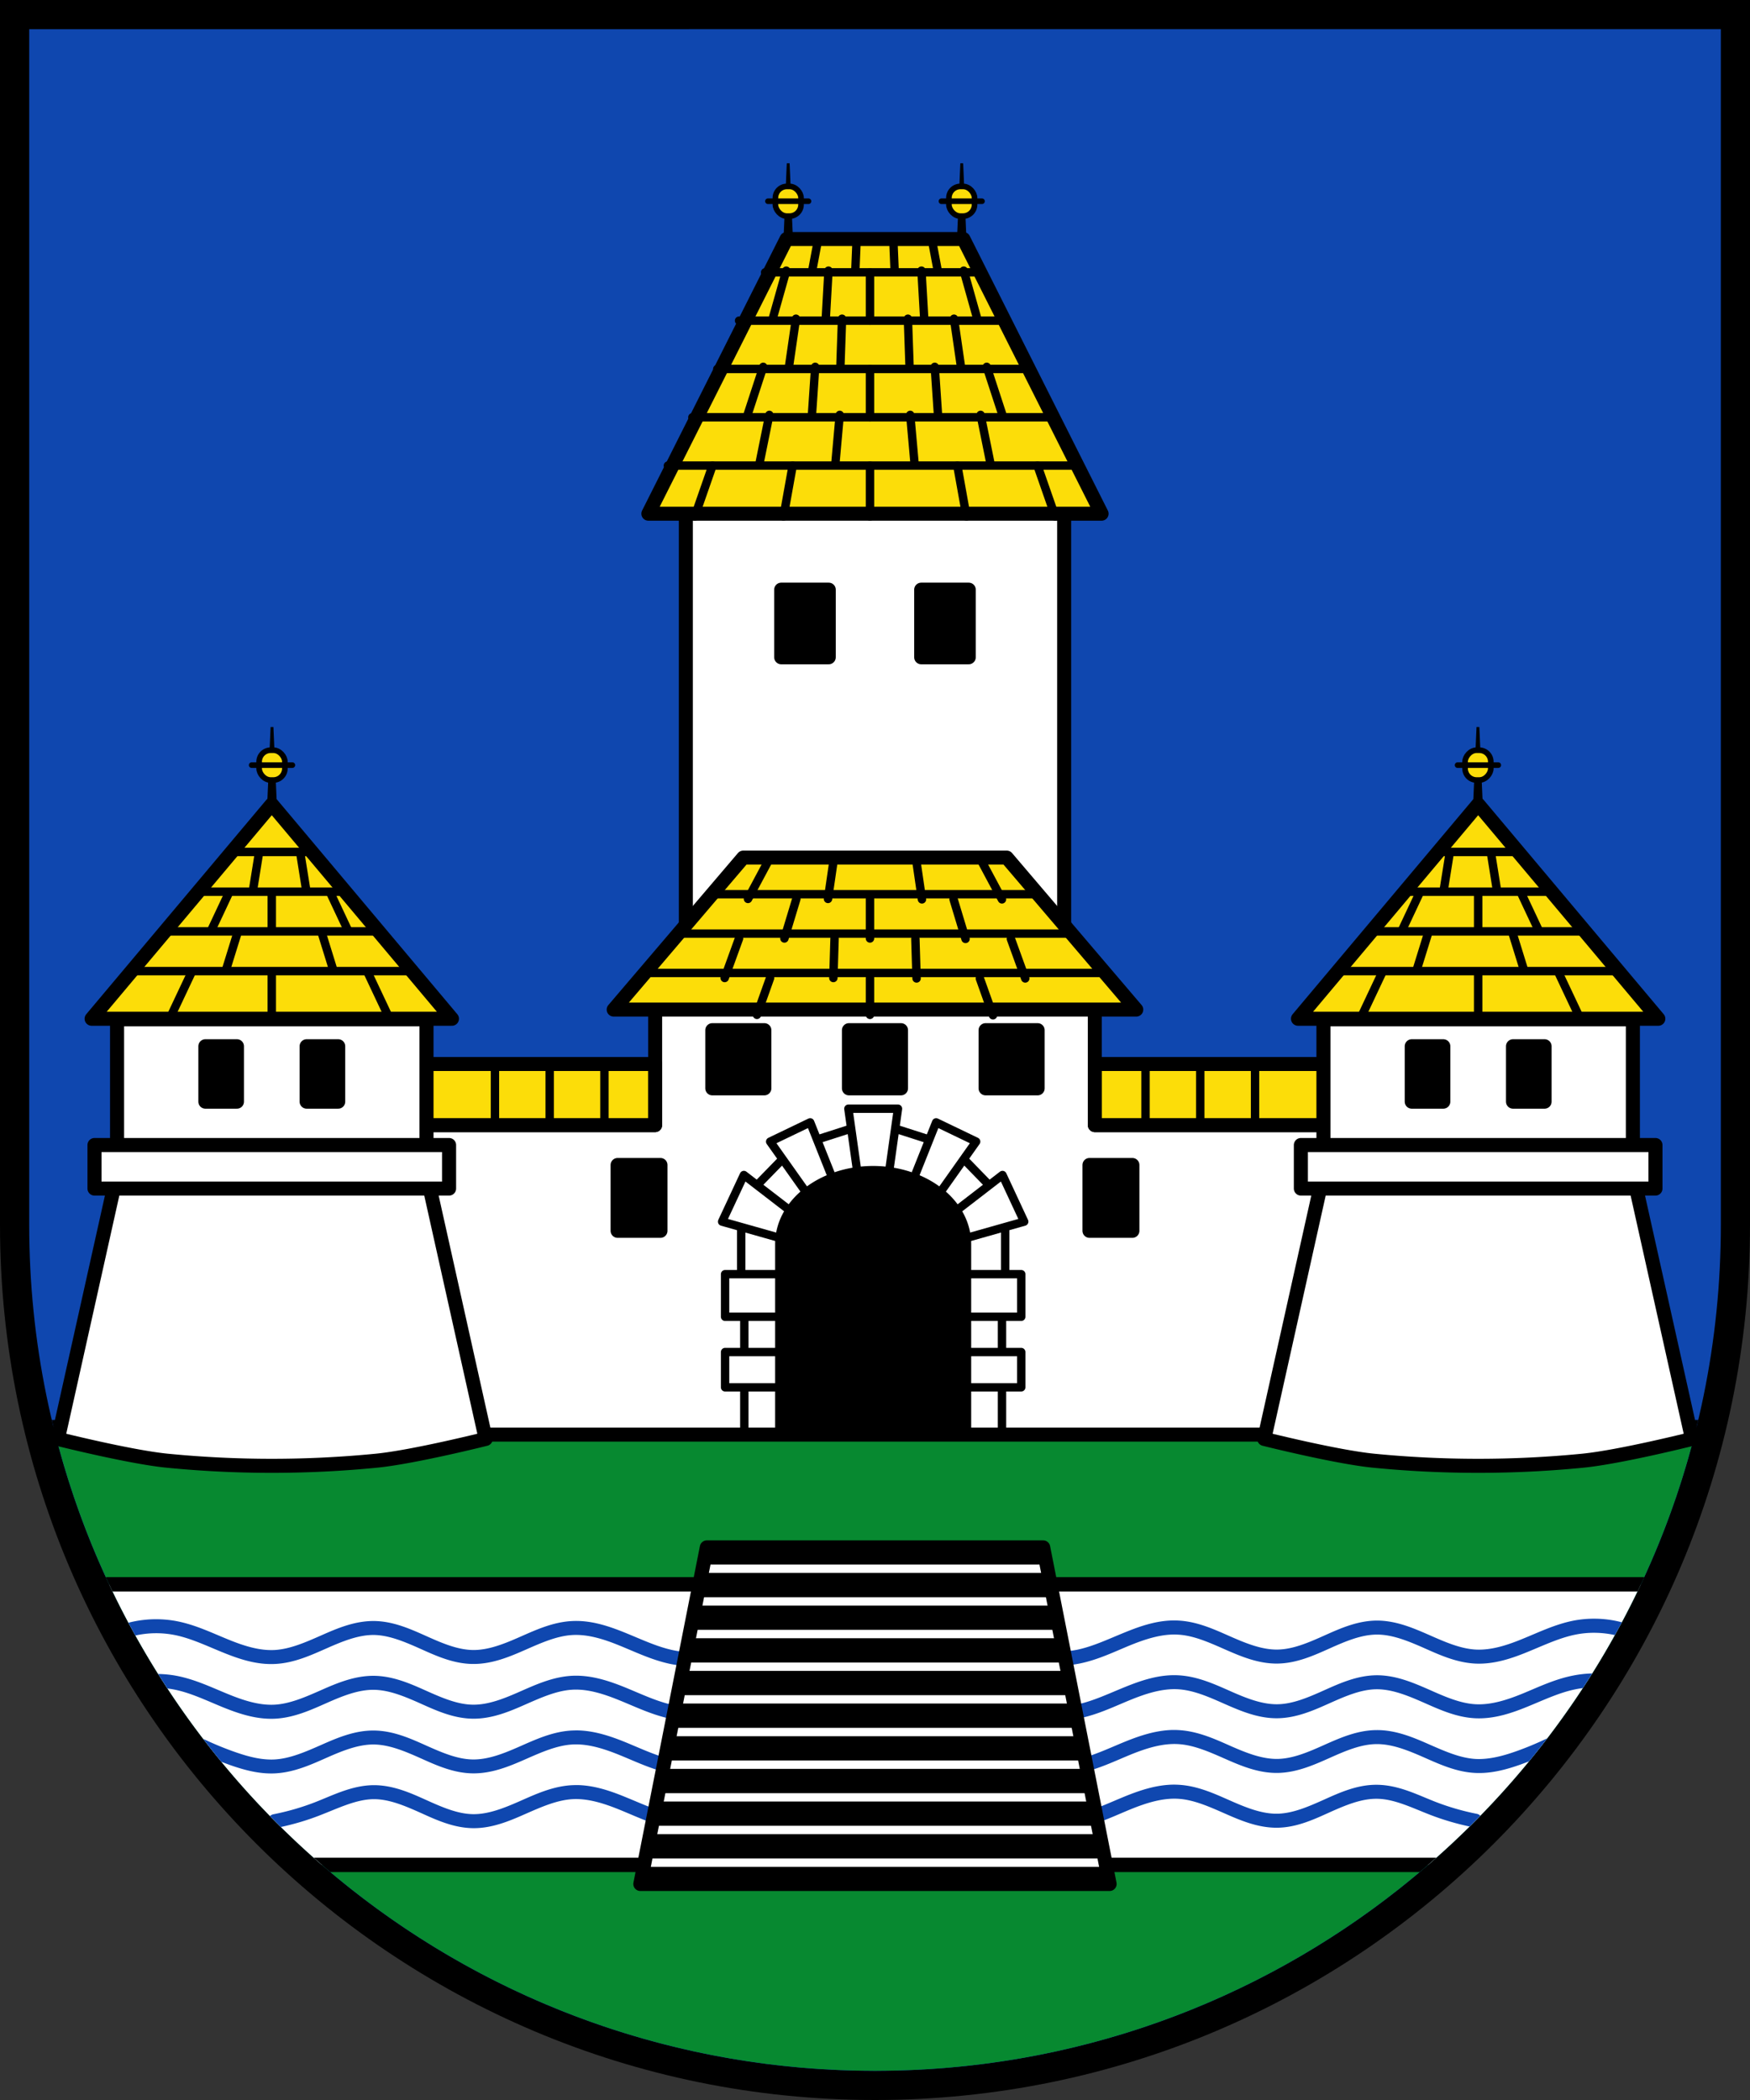 <svg xml:space="preserve" viewBox="0 0 31.75 38.1" width="120" height="144" xmlns="http://www.w3.org/2000/svg"><rect x="0" y="0" width="31.75" height="38.1" fill="#333333" stroke="none"/><path d="M0 0v22.225C0 30.993 7.108 38.1 15.875 38.1S31.75 30.993 31.75 22.225V0z" style="stroke-width:.265"/><path style="fill:#0f47af;fill-opacity:1;stroke-width:.529;stroke-dasharray:none" d="M.53.53v21.695c0 8.475 6.87 15.346 15.345 15.346 8.475 0 15.346-6.871 15.346-15.346V.529z"/><path style="color:#000;fill:#078930;stroke-width:.296;stroke-linecap:round;stroke-linejoin:round;-inkscape-stroke:none" d="M.976 25.91c1.65 6.695 7.694 11.66 14.899 11.66 7.205 0 13.249-4.965 14.9-11.66z"/><path style="color:#000;fill:#000;stroke-linecap:round;stroke-linejoin:round;-inkscape-stroke:none" d="M.94 25.762c.023.098.047.197.072.295h29.726c.025-.098.05-.197.073-.295H.939z"/><path style="color:#000;fill:#fff;stroke-width:.262;stroke-linecap:round;stroke-linejoin:round;-inkscape-stroke:none" d="M1.98 28.743a15.397 15.397 0 0 0 3.86 5.092h20.07a15.397 15.397 0 0 0 3.86-5.092z"/><path style="color:#000;fill:#000;stroke-width:1.078;stroke-linecap:round;stroke-linejoin:round;-inkscape-stroke:none" d="M1.919 28.613c.04.088.08.175.122.262H29.71c.042-.087.082-.174.122-.262H1.92zm3.772 5.09c.1.089.2.176.302.262h19.764c.101-.086.202-.173.302-.262H5.69z"/><path style="color:#000;fill:#0f47af;fill-rule:evenodd;stroke-linecap:round;stroke-linejoin:round;-inkscape-stroke:none" d="M28.955 29.368a1.97 1.97 0 0 0-.412.036c-.33.066-.624.21-.91.326-.285.118-.575.212-.857.198-.282-.015-.562-.139-.85-.266-.29-.127-.607-.263-.955-.26-.35.004-.662.145-.95.274-.286.128-.567.249-.847.252-.28.003-.564-.111-.85-.237-.286-.126-.594-.27-.94-.289-.345-.02-.671.09-.968.211-.297.12-.576.254-.863.316a1.875 1.875 0 0 1-1.68-.49.127.127 0 0 0-.18 0 .127.127 0 0 0 0 .18 2.12 2.12 0 0 0 1.915.558c.327-.07.618-.213.904-.33.285-.115.577-.207.86-.19.282.015.562.14.85.267.29.127.605.262.954.258.348-.004.662-.147.95-.276.286-.128.567-.247.847-.25.28-.003.563.112.85.238.286.127.595.27.94.288.346.017.67-.095.966-.217.295-.121.576-.254.863-.31.232-.046.475-.041.706.01.043-.077.086-.154.127-.232a1.977 1.977 0 0 0-.47-.065zm-26.08.01a1.997 1.997 0 0 0-.545.063c.041.078.083.155.126.232a1.73 1.73 0 0 1 .708-.01c.287.056.566.189.862.31.296.121.62.234.966.216.346-.017.653-.16.94-.286.285-.126.57-.242.85-.24.28.004.563.125.85.253.287.129.598.27.946.273.349.004.666-.13.955-.257.289-.127.57-.252.852-.268.282-.016.572.075.857.192.286.116.58.259.907.33a2.116 2.116 0 0 0 1.912-.559.127.127 0 0 0 .002-.18.127.127 0 0 0-.18 0c-.43.427-1.09.619-1.682.49-.287-.062-.567-.196-.863-.316-.297-.12-.622-.23-.967-.21-.345.019-.653.162-.94.288-.285.126-.57.24-.85.237-.28-.004-.56-.124-.847-.253-.287-.128-.6-.27-.949-.273-.348-.003-.666.132-.955.26-.288.127-.57.251-.851.266-.282.014-.57-.08-.856-.198-.286-.117-.58-.259-.91-.324a1.972 1.972 0 0 0-.338-.036zm25.986.984a2.015 2.015 0 0 0-.318.037c-.33.064-.624.206-.91.324-.285.117-.575.211-.857.197-.282-.014-.562-.138-.85-.266-.29-.127-.607-.263-.955-.26-.35.004-.662.145-.95.274-.286.128-.567.249-.847.252-.28.003-.564-.11-.85-.237-.286-.126-.594-.269-.94-.288-.345-.02-.671.09-.968.21-.297.12-.576.254-.863.317a1.875 1.875 0 0 1-1.68-.49.127.127 0 0 0-.18.002.127.127 0 0 0 0 .178 2.12 2.12 0 0 0 1.915.558c.327-.07.618-.214.904-.33.285-.116.577-.208.86-.192.282.016.562.14.85.268.29.127.605.262.954.258.348-.004.662-.145.95-.274.286-.128.567-.249.847-.252.28-.002.563.113.85.239.286.126.595.27.94.287.346.017.67-.095.966-.217.295-.121.576-.254.863-.31.041-.008.083-.015.125-.02l.17-.265h-.026zm-25.992.009c.055.088.112.176.17.263.041.005.083.012.125.02.287.057.566.191.862.313.296.121.62.232.966.215.346-.018.653-.16.94-.287.285-.126.57-.24.85-.237.28.003.563.122.85.25.287.129.598.27.946.274.349.004.666-.13.955-.258.289-.127.57-.252.852-.268.282-.016.572.078.857.194.286.116.58.259.907.33a2.116 2.116 0 0 0 1.912-.56.127.127 0 0 0 .002-.178.127.127 0 0 0-.18-.003 1.88 1.88 0 0 1-1.682.492c-.287-.062-.567-.197-.863-.318-.297-.12-.622-.228-.967-.209-.345.02-.653.161-.94.287-.285.126-.57.24-.85.237-.28-.003-.56-.124-.847-.252-.287-.129-.6-.268-.949-.272-.348-.003-.666.13-.955.258-.288.127-.57.251-.851.266-.282.014-.57-.08-.856-.198-.286-.117-.58-.259-.91-.324a1.957 1.957 0 0 0-.344-.035zm18.387 1.016c-.298.01-.58.105-.84.21-.297.121-.576.257-.863.319a1.875 1.875 0 0 1-1.68-.49.127.127 0 0 0-.09-.037.127.127 0 0 0-.09.037.127.127 0 0 0 0 .18 2.12 2.12 0 0 0 1.915.558c.327-.07.618-.213.904-.33.285-.116.577-.207.86-.191.282.015.562.138.85.265.29.128.605.262.954.258.348-.004.662-.145.95-.273.286-.128.567-.248.847-.25.28-.003.563.11.85.236.286.126.595.27.94.287.294.015.572-.063.829-.154l.149-.056c.113-.137.222-.277.33-.418a5.614 5.614 0 0 1-.563.235c-.245.087-.494.151-.732.14-.282-.015-.562-.14-.85-.266-.29-.128-.607-.262-.955-.258-.35.003-.662.143-.95.271-.286.128-.567.249-.847.252-.28.003-.564-.11-.85-.236-.286-.127-.594-.268-.94-.287a1.475 1.475 0 0 0-.128-.002zm-10.756.008c-.043-.001-.086 0-.13.002-.344.019-.652.162-.939.288-.285.126-.57.24-.85.237-.28-.003-.56-.124-.847-.252-.287-.129-.6-.27-.949-.273-.348-.004-.666.132-.955.26-.288.127-.57.25-.851.265-.24.012-.486-.054-.731-.141a5.75 5.75 0 0 1-.561-.233c.107.14.216.28.328.416l.15.056c.256.09.534.169.827.154.346-.018.653-.159.94-.286.285-.126.57-.24.85-.238.28.003.563.122.85.25.287.129.598.27.946.274.349.004.666-.129.955-.256.289-.127.57-.252.852-.268.282-.016.572.076.857.192.286.116.58.259.907.33a2.116 2.116 0 0 0 1.912-.559.127.127 0 0 0 .002-.18.127.127 0 0 0-.18 0c-.43.427-1.09.619-1.682.49-.287-.062-.567-.197-.863-.318-.26-.105-.54-.2-.838-.21zm10.756.984c-.298.01-.58.105-.84.21-.297.121-.576.257-.863.32a1.874 1.874 0 0 1-1.68-.49.127.127 0 0 0-.09-.038.127.127 0 0 0-.09.037.127.127 0 0 0 0 .18c.494.49 1.235.706 1.915.558.327-.07.618-.213.904-.33.285-.116.577-.207.86-.191.282.016.56.14.849.267.29.128.608.263.957.258.349-.005.66-.15.947-.28.286-.128.568-.246.848-.245.32 0 .64.162.984.295.23.088.465.157.705.208l.195-.196a.127.127 0 0 0-.064-.034 4.468 4.468 0 0 1-.746-.216c-.327-.127-.674-.31-1.074-.311-.35-.001-.664.14-.952.27-.286.128-.567.25-.847.255-.28.004-.564-.11-.85-.236-.286-.126-.594-.27-.94-.289a1.469 1.469 0 0 0-.128-.002zm-10.756.008c-.043-.001-.086 0-.13.002-.344.02-.652.162-.939.289-.285.125-.57.24-.85.236-.28-.004-.56-.127-.847-.256-.287-.13-.601-.27-.951-.27-.4.002-.749.187-1.076.313a4.462 4.462 0 0 1-.746.215.127.127 0 0 0-.062.032l.197.199c.24-.052.475-.121.703-.21.344-.133.664-.293.984-.295.28 0 .562.12.848.248.287.13.598.273.947.278.349.005.666-.13.955-.258.289-.127.57-.251.852-.268.282-.016.572.076.857.192.286.116.58.259.907.33a2.115 2.115 0 0 0 1.912-.559.127.127 0 0 0 .002-.18.127.127 0 0 0-.18 0c-.43.427-1.09.62-1.682.49-.287-.062-.567-.195-.863-.315-.26-.106-.54-.203-.838-.213z"/><path style="fill:#000;fill-opacity:1;fill-rule:nonzero;stroke:none;stroke-width:.254;stroke-linecap:round;stroke-linejoin:round;stroke-miterlimit:4;stroke-dasharray:none;stroke-dashoffset:0;stroke-opacity:1" d="m12.823 28.074-1.206 6.107H20.132l-1.205-6.107H15.327z"/><path style="fill:none;fill-rule:evenodd;stroke:#fff;stroke-width:.152;stroke-linecap:round;stroke-linejoin:miter;stroke-miterlimit:4;stroke-dasharray:none;stroke-opacity:1" d="M11.868 33.201h8.013M11.71 33.794h8.33M11.988 32.609h7.773M12.134 32.016h7.482M12.22 31.424h7.31M12.36 30.831h7.029M12.477 30.239h6.795M12.574 29.646h6.6M12.655 29.054h6.439M12.823 28.461h6.104"/><path style="fill:none;fill-opacity:1;fill-rule:nonzero;stroke:#000;stroke-width:.254;stroke-linecap:round;stroke-linejoin:round;stroke-miterlimit:4;stroke-dasharray:none;stroke-dashoffset:0;stroke-opacity:1" d="m12.823 28.074-1.206 6.107H20.132l-1.205-6.107H15.327z"/><path style="fill:#fff;fill-opacity:1;fill-rule:nonzero;stroke:#000;stroke-width:.254;stroke-linecap:round;stroke-linejoin:round;stroke-miterlimit:4;stroke-dasharray:none;stroke-dashoffset:0;stroke-opacity:1" d="M12.443 8.652h6.864v9.955h-6.864z"/><path style="fill:#000;fill-opacity:1;fill-rule:nonzero;stroke:#000;stroke-width:.254;stroke-linecap:round;stroke-linejoin:round;stroke-miterlimit:4;stroke-dasharray:none;stroke-dashoffset:0;stroke-opacity:1" d="M14.173 10.698v1.227h.863v-1.227zm2.54 0v1.227h.863v-1.227z"/><path style="fill:#fcdd09;fill-opacity:1;fill-rule:evenodd;stroke:#000;stroke-width:.254;stroke-linecap:round;stroke-linejoin:round;stroke-miterlimit:4;stroke-dasharray:none;stroke-opacity:1" d="M14.27 4.337 11.763 9.32H19.986L17.48 4.337h-1.604z"/><path d="m14.3 2.964-.06 1.388.06-.015.062.015z" style="fill:#000;fill-opacity:1;fill-rule:evenodd;stroke:#000;stroke-width:.051px;stroke-linecap:butt;stroke-linejoin:miter;stroke-opacity:1"/><rect rx=".209" ry=".209" y="3.382" x="14.068" height=".539" width=".465" style="fill:#fcdd09;fill-opacity:1;fill-rule:nonzero;stroke:#000;stroke-width:.102;stroke-linecap:round;stroke-linejoin:round;stroke-miterlimit:4;stroke-dasharray:none;stroke-dashoffset:0;stroke-opacity:1"/><path d="M13.933 3.651h.735" style="fill:#fcdd09;fill-opacity:1;fill-rule:evenodd;stroke:#000;stroke-width:.102;stroke-linecap:round;stroke-linejoin:round;stroke-miterlimit:4;stroke-dasharray:none;stroke-opacity:1"/><path style="fill:#000;fill-opacity:1;fill-rule:evenodd;stroke:#000;stroke-width:.051px;stroke-linecap:butt;stroke-linejoin:miter;stroke-opacity:1" d="m17.449 2.964-.062 1.388.062-.015.06.015z"/><rect style="fill:#fcdd09;fill-opacity:1;fill-rule:nonzero;stroke:#000;stroke-width:.102;stroke-linecap:round;stroke-linejoin:round;stroke-miterlimit:4;stroke-dasharray:none;stroke-dashoffset:0;stroke-opacity:1" width=".465" height=".539" x="17.216" y="3.382" ry=".209" rx=".209"/><path style="fill:#fcdd09;fill-opacity:1;fill-rule:evenodd;stroke:#000;stroke-width:.102;stroke-linecap:round;stroke-linejoin:round;stroke-miterlimit:4;stroke-dasharray:none;stroke-opacity:1" d="M17.081 3.651h.735"/><g style="stroke:#000;stroke-opacity:1"><path d="M-445.811 195.906h143.774M-437.095 178.719h126.341M-428.234 161.532h108.62M-420.492 144.345h93.135M-411.216 127.158h74.583" style="fill:none;fill-rule:evenodd;stroke:#000;stroke-width:3;stroke-linecap:round;stroke-linejoin:miter;stroke-miterlimit:4;stroke-dasharray:none;stroke-opacity:1" transform="matrix(.051 0 0 .051 34.854 -1.544)"/></g><path d="M-373.924 195.906v18.12M-373.924 161.532v17.187M-373.924 127.158v17.187" style="fill:none;fill-rule:evenodd;stroke:#000;stroke-width:3;stroke-linecap:round;stroke-linejoin:miter;stroke-miterlimit:4;stroke-dasharray:none;stroke-opacity:1" transform="matrix(.051 0 0 .051 34.854 -1.544)"/><path d="m-401.78 195.906-3.254 18.12M-430.295 195.906l-6.316 18.12" style="fill:none;fill-rule:evenodd;stroke:#000;stroke-width:3;stroke-linecap:round;stroke-linejoin:miter;stroke-miterlimit:4;stroke-dasharray:none;stroke-opacity:1" transform="matrix(.051 0 0 .051 34.872 -1.544)"/><path d="m-401.78 195.906-3.254 18.12M-430.295 195.906l-6.316 18.12" style="fill:none;fill-rule:evenodd;stroke:#000;stroke-width:3;stroke-linecap:round;stroke-linejoin:miter;stroke-miterlimit:4;stroke-dasharray:none;stroke-opacity:1" transform="matrix(-.051 0 0 .051 -3.122 -1.544)"/><path style="fill:none;fill-rule:evenodd;stroke:#000;stroke-width:.152;stroke-linecap:round;stroke-linejoin:round;stroke-miterlimit:4;stroke-dasharray:none;stroke-opacity:1" d="m13.958 7.527-.177.873M15.235 7.527l-.078.873M17.791 7.527l.177.873M16.514 7.527l.078.873M14.79 6.655l-.059.872M13.847 6.655l-.285.872M16.959 6.655l.059.872M17.902 6.655l.285.872M14.441 5.782l-.127.873M15.277 5.782l-.03.873M14.265 4.91l-.246.872M15.031 4.91l-.049.872M15.542 4.337l-.024.573M14.844 4.337l-.108.573M17.308 5.782l.127.873M16.472 5.782l.03.873M17.485 4.91l.245.872M16.718 4.91l.05.872M16.207 4.337l.024.573M16.905 4.337l.108.573"/><path style="fill:#fff;fill-opacity:1;fill-rule:nonzero;stroke:#000;stroke-width:.254;stroke-linecap:round;stroke-linejoin:round;stroke-miterlimit:4;stroke-dasharray:none;stroke-dashoffset:0;stroke-opacity:1" d="M11.886 17.995v2.418H7.325v5.615h17.1v-5.615h-4.562v-2.418z"/><path style="fill:#000;fill-opacity:1;fill-rule:nonzero;stroke:#000;stroke-width:.254;stroke-linecap:round;stroke-linejoin:round;stroke-miterlimit:4;stroke-dasharray:none;stroke-dashoffset:0;stroke-opacity:1" d="M12.923 18.69v1.056h.945V18.69zm2.479 0v1.056h.945V18.69zm2.479 0v1.056h.945V18.69zm-6.676 2.446v1.195h.778v-1.195zm8.561 0v1.195h.779v-1.195z"/><path style="fill:#fcdd09;fill-opacity:1;fill-rule:nonzero;stroke:#000;stroke-width:.254;stroke-linecap:round;stroke-linejoin:round;stroke-miterlimit:4;stroke-dasharray:none;stroke-dashoffset:0;stroke-opacity:1" d="M7.253 19.304h4.632v1.109H7.253z"/><path style="fill:none;fill-rule:evenodd;stroke:#000;stroke-width:.152;stroke-linecap:round;stroke-linejoin:miter;stroke-miterlimit:4;stroke-dasharray:none;stroke-opacity:1" d="M10.966 19.304v1.11M9.973 19.304v1.11M8.98 19.304v1.11"/><path style="fill:#fcdd09;fill-opacity:1;fill-rule:nonzero;stroke:#000;stroke-width:.254;stroke-linecap:round;stroke-linejoin:round;stroke-miterlimit:4;stroke-dasharray:none;stroke-dashoffset:0;stroke-opacity:1" transform="scale(-1 1)" d="M-24.496 19.304h4.632v1.109h-4.632z"/><path style="fill:none;fill-rule:evenodd;stroke:#000;stroke-width:.152;stroke-linecap:round;stroke-linejoin:miter;stroke-miterlimit:4;stroke-dasharray:none;stroke-opacity:1" d="M20.783 19.304v1.11M21.776 19.304v1.11M22.77 19.304v1.11"/><path style="fill:#fcdd09;fill-opacity:1;fill-rule:evenodd;stroke:#000;stroke-width:.254;stroke-linecap:butt;stroke-linejoin:round;stroke-miterlimit:4;stroke-dasharray:none;stroke-opacity:1" d="m13.485 15.559-2.351 2.758h9.481l-2.35-2.758h-2.39z"/><path style="fill:none;fill-rule:evenodd;stroke:#000;stroke-width:.152;stroke-linecap:round;stroke-linejoin:miter;stroke-miterlimit:4;stroke-dasharray:none;stroke-opacity:1" d="M11.777 17.652h8.195M19.44 16.938h-7.13M12.994 16.224h5.761"/><g style="stroke:#000;stroke-width:3;stroke-linecap:round;stroke-miterlimit:4;stroke-dasharray:none;stroke-opacity:1"><path d="M-374.748 378.192v13.106M-374.748 350.06v14.066" style="fill:none;fill-rule:evenodd;stroke:#000;stroke-width:3;stroke-linecap:round;stroke-linejoin:miter;stroke-miterlimit:4;stroke-dasharray:none;stroke-opacity:1" transform="matrix(.051 0 0 .051 34.896 -1.544)"/><g style="stroke:#000;stroke-width:3;stroke-linecap:round;stroke-miterlimit:4;stroke-dasharray:none;stroke-opacity:1"><path d="m-386.576 336.953-1.911 13.106M-409.94 336.953l-7.009 13.106M-399.744 350.06l-4.248 14.066M-420.135 364.126l-5.098 14.066M-386.15 364.126l-.426 14.066M-409.09 378.192l-4.673 13.106" style="fill:none;fill-rule:evenodd;stroke:#000;stroke-width:3;stroke-linecap:round;stroke-linejoin:miter;stroke-miterlimit:4;stroke-dasharray:none;stroke-opacity:1" transform="matrix(.051 0 0 .051 34.835 -1.544)"/><g style="stroke:#000;stroke-width:3;stroke-linecap:round;stroke-miterlimit:4;stroke-dasharray:none;stroke-opacity:1"><path d="m-386.576 336.953-1.911 13.106M-409.94 336.953l-7.009 13.106M-399.744 350.06l-4.248 14.066M-420.135 364.126l-5.098 14.066M-386.15 364.126l-.426 14.066M-409.09 378.192l-4.673 13.106" style="fill:none;fill-rule:evenodd;stroke:#000;stroke-width:3;stroke-linecap:round;stroke-linejoin:miter;stroke-miterlimit:4;stroke-dasharray:none;stroke-opacity:1" transform="matrix(-.051 0 0 .051 -3.086 -1.536)"/></g></g></g><path style="fill:none;fill-opacity:1;fill-rule:nonzero;stroke:#000;stroke-width:.152;stroke-linecap:round;stroke-linejoin:round;stroke-miterlimit:4;stroke-dasharray:none;stroke-dashoffset:0;stroke-opacity:1" d="M13.155 23.117h1.167v.773h-1.167zM13.504 23.89h1.167v.64h-1.167zM13.155 24.53h1.167v.64h-1.167zM13.504 25.17h1.093v.858h-1.093z"/><path style="fill:none;fill-opacity:1;fill-rule:nonzero;stroke:#000;stroke-width:.152;stroke-linecap:round;stroke-linejoin:round;stroke-miterlimit:4;stroke-dasharray:none;stroke-dashoffset:0;stroke-opacity:1" transform="scale(-1 1)" d="M-18.528 23.117h1.167v.773h-1.167zM-18.179 23.89h1.167v.64h-1.167zM-18.528 24.53h1.167v.64h-1.167zM-18.179 25.17h1.093v.858h-1.093z"/><path style="fill:none;fill-rule:evenodd;stroke:#000;stroke-width:.152;stroke-linecap:butt;stroke-linejoin:round;stroke-miterlimit:4;stroke-dasharray:none;stroke-opacity:1" d="m15.392 20.115.193 1.369h.514l.193-1.369h-.45zM14.396 22.53l-1.295-.366.395-.846 1.038.8zM13.447 22.262v.855M14.819 21.906l-.846-1.194.726-.349.487 1.222zM13.736 21.503l.462-.474M14.823 20.675l.592-.19M17.287 22.53l1.295-.366-.394-.846-1.038.8zM18.237 22.262v.855M16.865 21.906l.845-1.194-.726-.349-.487 1.222zM17.947 21.503l-.461-.474M16.86 20.675l-.592-.19"/><path style="fill:#000;fill-opacity:1;fill-rule:nonzero;stroke:#000;stroke-width:.152;stroke-linecap:round;stroke-linejoin:round;stroke-miterlimit:4;stroke-dasharray:none;stroke-dashoffset:0;stroke-opacity:1" d="M15.842 21.23a1.703 1.338 0 0 0-1.703 1.338v3.46h3.405v-3.46a1.703 1.338 0 0 0-1.702-1.338z"/><g><path style="fill:#fff;fill-rule:evenodd;stroke:#000;stroke-width:5;stroke-linecap:butt;stroke-linejoin:round;stroke-miterlimit:4;stroke-dasharray:none;stroke-opacity:1" d="m-642.714 453.095-19.851 89.067s25.698 6.446 38.873 7.744a380.846 380.846 0 0 0 74.439 0c13.175-1.298 38.875-7.744 38.875-7.744l-19.85-89.067h-56.245z" transform="matrix(.051 0 0 .051 34.841 -1.544)"/><path style="opacity:1;fill:#fff;fill-opacity:1;fill-rule:nonzero;stroke:#000;stroke-width:5;stroke-linecap:round;stroke-linejoin:round;stroke-miterlimit:4;stroke-dasharray:none;stroke-dashoffset:0;stroke-opacity:1" d="M-649.541 437.606h126.14v15.489h-126.14zM-641.51 392.885h110.077v44.721H-641.51z" transform="matrix(.051 0 0 .051 34.841 -1.544)"/><path style="opacity:1;fill:#000;fill-opacity:1;fill-rule:nonzero;stroke:#000;stroke-width:5;stroke-linecap:round;stroke-linejoin:round;stroke-miterlimit:4;stroke-dasharray:none;stroke-dashoffset:0;stroke-opacity:1" d="M-610.097 402.468v19.715h11.227v-19.715zm36.024 0v19.715h11.226v-19.715z" transform="matrix(.051 0 0 .051 34.841 -1.544)"/><path style="fill:#fcdd09;fill-opacity:1;fill-rule:evenodd;stroke:#000;stroke-width:5;stroke-linecap:round;stroke-linejoin:round;stroke-miterlimit:4;stroke-dasharray:none;stroke-opacity:1" d="m-586.472 316.398-64.09 76.287h128.18z" transform="matrix(.051 0 0 .051 34.841 -1.544)"/><g style="stroke-width:3;stroke-linejoin:round;stroke-miterlimit:4;stroke-dasharray:none"><path d="M-636.966 376.502h100.989M-548.931 362.375h-75.081M-612.98 348.247h53.016M-571.583 334.12h-29.777" style="fill:none;fill-rule:evenodd;stroke:#000;stroke-width:3;stroke-linecap:round;stroke-linejoin:round;stroke-miterlimit:4;stroke-dasharray:none;stroke-opacity:1" transform="matrix(.051 0 0 .051 34.841 -1.583)"/></g><path style="fill:none;fill-rule:evenodd;stroke:#000;stroke-width:3;stroke-linecap:butt;stroke-linejoin:round;stroke-miterlimit:4;stroke-dasharray:none;stroke-opacity:1" d="M-586.472 375.733v16.952M-586.472 347.478v14.127" transform="matrix(.051 0 0 .051 34.841 -1.544)"/><g style="stroke-width:3;stroke-linejoin:round;stroke-miterlimit:4;stroke-dasharray:none"><path style="fill:none;fill-rule:evenodd;stroke:#000;stroke-width:3;stroke-linecap:butt;stroke-linejoin:round;stroke-miterlimit:4;stroke-dasharray:none;stroke-opacity:1" d="m-590.406 333.35-2.262 14.128M-600.963 347.478l-6.636 14.127M-597.947 361.605l-4.373 14.128M-614.234 375.733l-7.993 16.952" transform="matrix(.051 0 0 .051 34.812 -1.544)"/><g style="stroke-width:3;stroke-linejoin:round;stroke-miterlimit:4;stroke-dasharray:none"><path style="fill:none;fill-rule:evenodd;stroke:#000;stroke-width:3;stroke-linecap:butt;stroke-linejoin:round;stroke-miterlimit:4;stroke-dasharray:none;stroke-opacity:1" d="m-590.406 333.35-2.262 14.128M-600.963 347.478l-6.636 14.127M-597.947 361.605l-4.373 14.128M-614.234 375.733l-7.993 16.952" transform="matrix(-.051 0 0 .051 -24.666 -1.544)"/></g></g><g transform="matrix(.051 0 0 .051 34.063 1.364)"><path style="fill:#000;fill-opacity:1;fill-rule:evenodd;stroke:#000;stroke-width:1px;stroke-linecap:butt;stroke-linejoin:miter;stroke-opacity:1" d="m-571.136 231.907-1.207 27.337 1.207-.285 1.207.285z"/><rect style="opacity:1;fill:#fcdd09;fill-opacity:1;fill-rule:nonzero;stroke:#000;stroke-width:2;stroke-linecap:round;stroke-linejoin:round;stroke-miterlimit:4;stroke-dasharray:none;stroke-dashoffset:0;stroke-opacity:1" width="9.157" height="10.617" x="-575.715" y="240.134" ry="4.114" rx="4.114"/><path style="fill:#fcdd09;fill-opacity:1;fill-rule:evenodd;stroke:#000;stroke-width:2;stroke-linecap:round;stroke-linejoin:round;stroke-miterlimit:4;stroke-dasharray:none;stroke-opacity:1" d="M-578.369 245.443h14.466"/></g><g><path style="fill:#fff;fill-rule:evenodd;stroke:#000;stroke-width:5;stroke-linecap:butt;stroke-linejoin:round;stroke-miterlimit:4;stroke-dasharray:none;stroke-opacity:1" d="m-642.714 453.095-19.851 89.067s25.698 6.446 38.873 7.744a380.846 380.846 0 0 0 74.439 0c13.175-1.298 38.875-7.744 38.875-7.744l-19.85-89.067h-56.245z" transform="matrix(-.051 0 0 .051 -3.092 -1.544)"/><path style="opacity:1;fill:#fff;fill-opacity:1;fill-rule:nonzero;stroke:#000;stroke-width:5;stroke-linecap:round;stroke-linejoin:round;stroke-miterlimit:4;stroke-dasharray:none;stroke-dashoffset:0;stroke-opacity:1" d="M-649.541 437.606h126.14v15.489h-126.14zM-641.51 392.885h110.077v44.721H-641.51z" transform="matrix(-.051 0 0 .051 -3.092 -1.544)"/><path style="opacity:1;fill:#000;fill-opacity:1;fill-rule:nonzero;stroke:#000;stroke-width:5;stroke-linecap:round;stroke-linejoin:round;stroke-miterlimit:4;stroke-dasharray:none;stroke-dashoffset:0;stroke-opacity:1" d="M-610.097 402.468v19.715h11.227v-19.715zm36.024 0v19.715h11.226v-19.715z" transform="matrix(-.051 0 0 .051 -3.092 -1.544)"/><path style="fill:#fcdd09;fill-opacity:1;fill-rule:evenodd;stroke:#000;stroke-width:5;stroke-linecap:round;stroke-linejoin:round;stroke-miterlimit:4;stroke-dasharray:none;stroke-opacity:1" d="m-586.472 316.398-64.09 76.287h128.18z" transform="matrix(-.051 0 0 .051 -3.092 -1.544)"/><g style="stroke-width:3;stroke-linejoin:round;stroke-miterlimit:4;stroke-dasharray:none"><path d="M-636.966 376.502h100.989M-548.931 362.375h-75.081M-612.98 348.247h53.016M-571.583 334.12h-29.777" style="fill:none;fill-rule:evenodd;stroke:#000;stroke-width:3;stroke-linecap:round;stroke-linejoin:round;stroke-miterlimit:4;stroke-dasharray:none;stroke-opacity:1" transform="matrix(-.051 0 0 .051 -3.092 -1.583)"/></g><path style="fill:none;fill-rule:evenodd;stroke:#000;stroke-width:3;stroke-linecap:butt;stroke-linejoin:round;stroke-miterlimit:4;stroke-dasharray:none;stroke-opacity:1" d="M-586.472 375.733v16.952M-586.472 347.478v14.127" transform="matrix(-.051 0 0 .051 -3.092 -1.544)"/><g style="stroke-width:3;stroke-linejoin:round;stroke-miterlimit:4;stroke-dasharray:none"><path style="fill:none;fill-rule:evenodd;stroke:#000;stroke-width:3;stroke-linecap:butt;stroke-linejoin:round;stroke-miterlimit:4;stroke-dasharray:none;stroke-opacity:1" d="m-590.406 333.35-2.262 14.128M-600.963 347.478l-6.636 14.127M-597.947 361.605l-4.373 14.128M-614.234 375.733l-7.993 16.952" transform="matrix(-.051 0 0 .051 -3.063 -1.544)"/><g style="stroke-width:3;stroke-linejoin:round;stroke-miterlimit:4;stroke-dasharray:none"><path style="fill:none;fill-rule:evenodd;stroke:#000;stroke-width:3;stroke-linecap:butt;stroke-linejoin:round;stroke-miterlimit:4;stroke-dasharray:none;stroke-opacity:1" d="m-590.406 333.35-2.262 14.128M-600.963 347.478l-6.636 14.127M-597.947 361.605l-4.373 14.128M-614.234 375.733l-7.993 16.952" transform="matrix(.051 0 0 .051 56.415 -1.544)"/></g></g><g transform="matrix(-.051 0 0 .051 -2.314 1.364)"><path style="fill:#000;fill-opacity:1;fill-rule:evenodd;stroke:#000;stroke-width:1px;stroke-linecap:butt;stroke-linejoin:miter;stroke-opacity:1" d="m-571.136 231.907-1.207 27.337 1.207-.285 1.207.285z"/><rect style="opacity:1;fill:#fcdd09;fill-opacity:1;fill-rule:nonzero;stroke:#000;stroke-width:2;stroke-linecap:round;stroke-linejoin:round;stroke-miterlimit:4;stroke-dasharray:none;stroke-dashoffset:0;stroke-opacity:1" width="9.157" height="10.617" x="-575.715" y="240.134" ry="4.114" rx="4.114"/><path style="fill:#fcdd09;fill-opacity:1;fill-rule:evenodd;stroke:#000;stroke-width:2;stroke-linecap:round;stroke-linejoin:round;stroke-miterlimit:4;stroke-dasharray:none;stroke-opacity:1" d="M-578.369 245.443h14.466"/></g></g></g></svg>